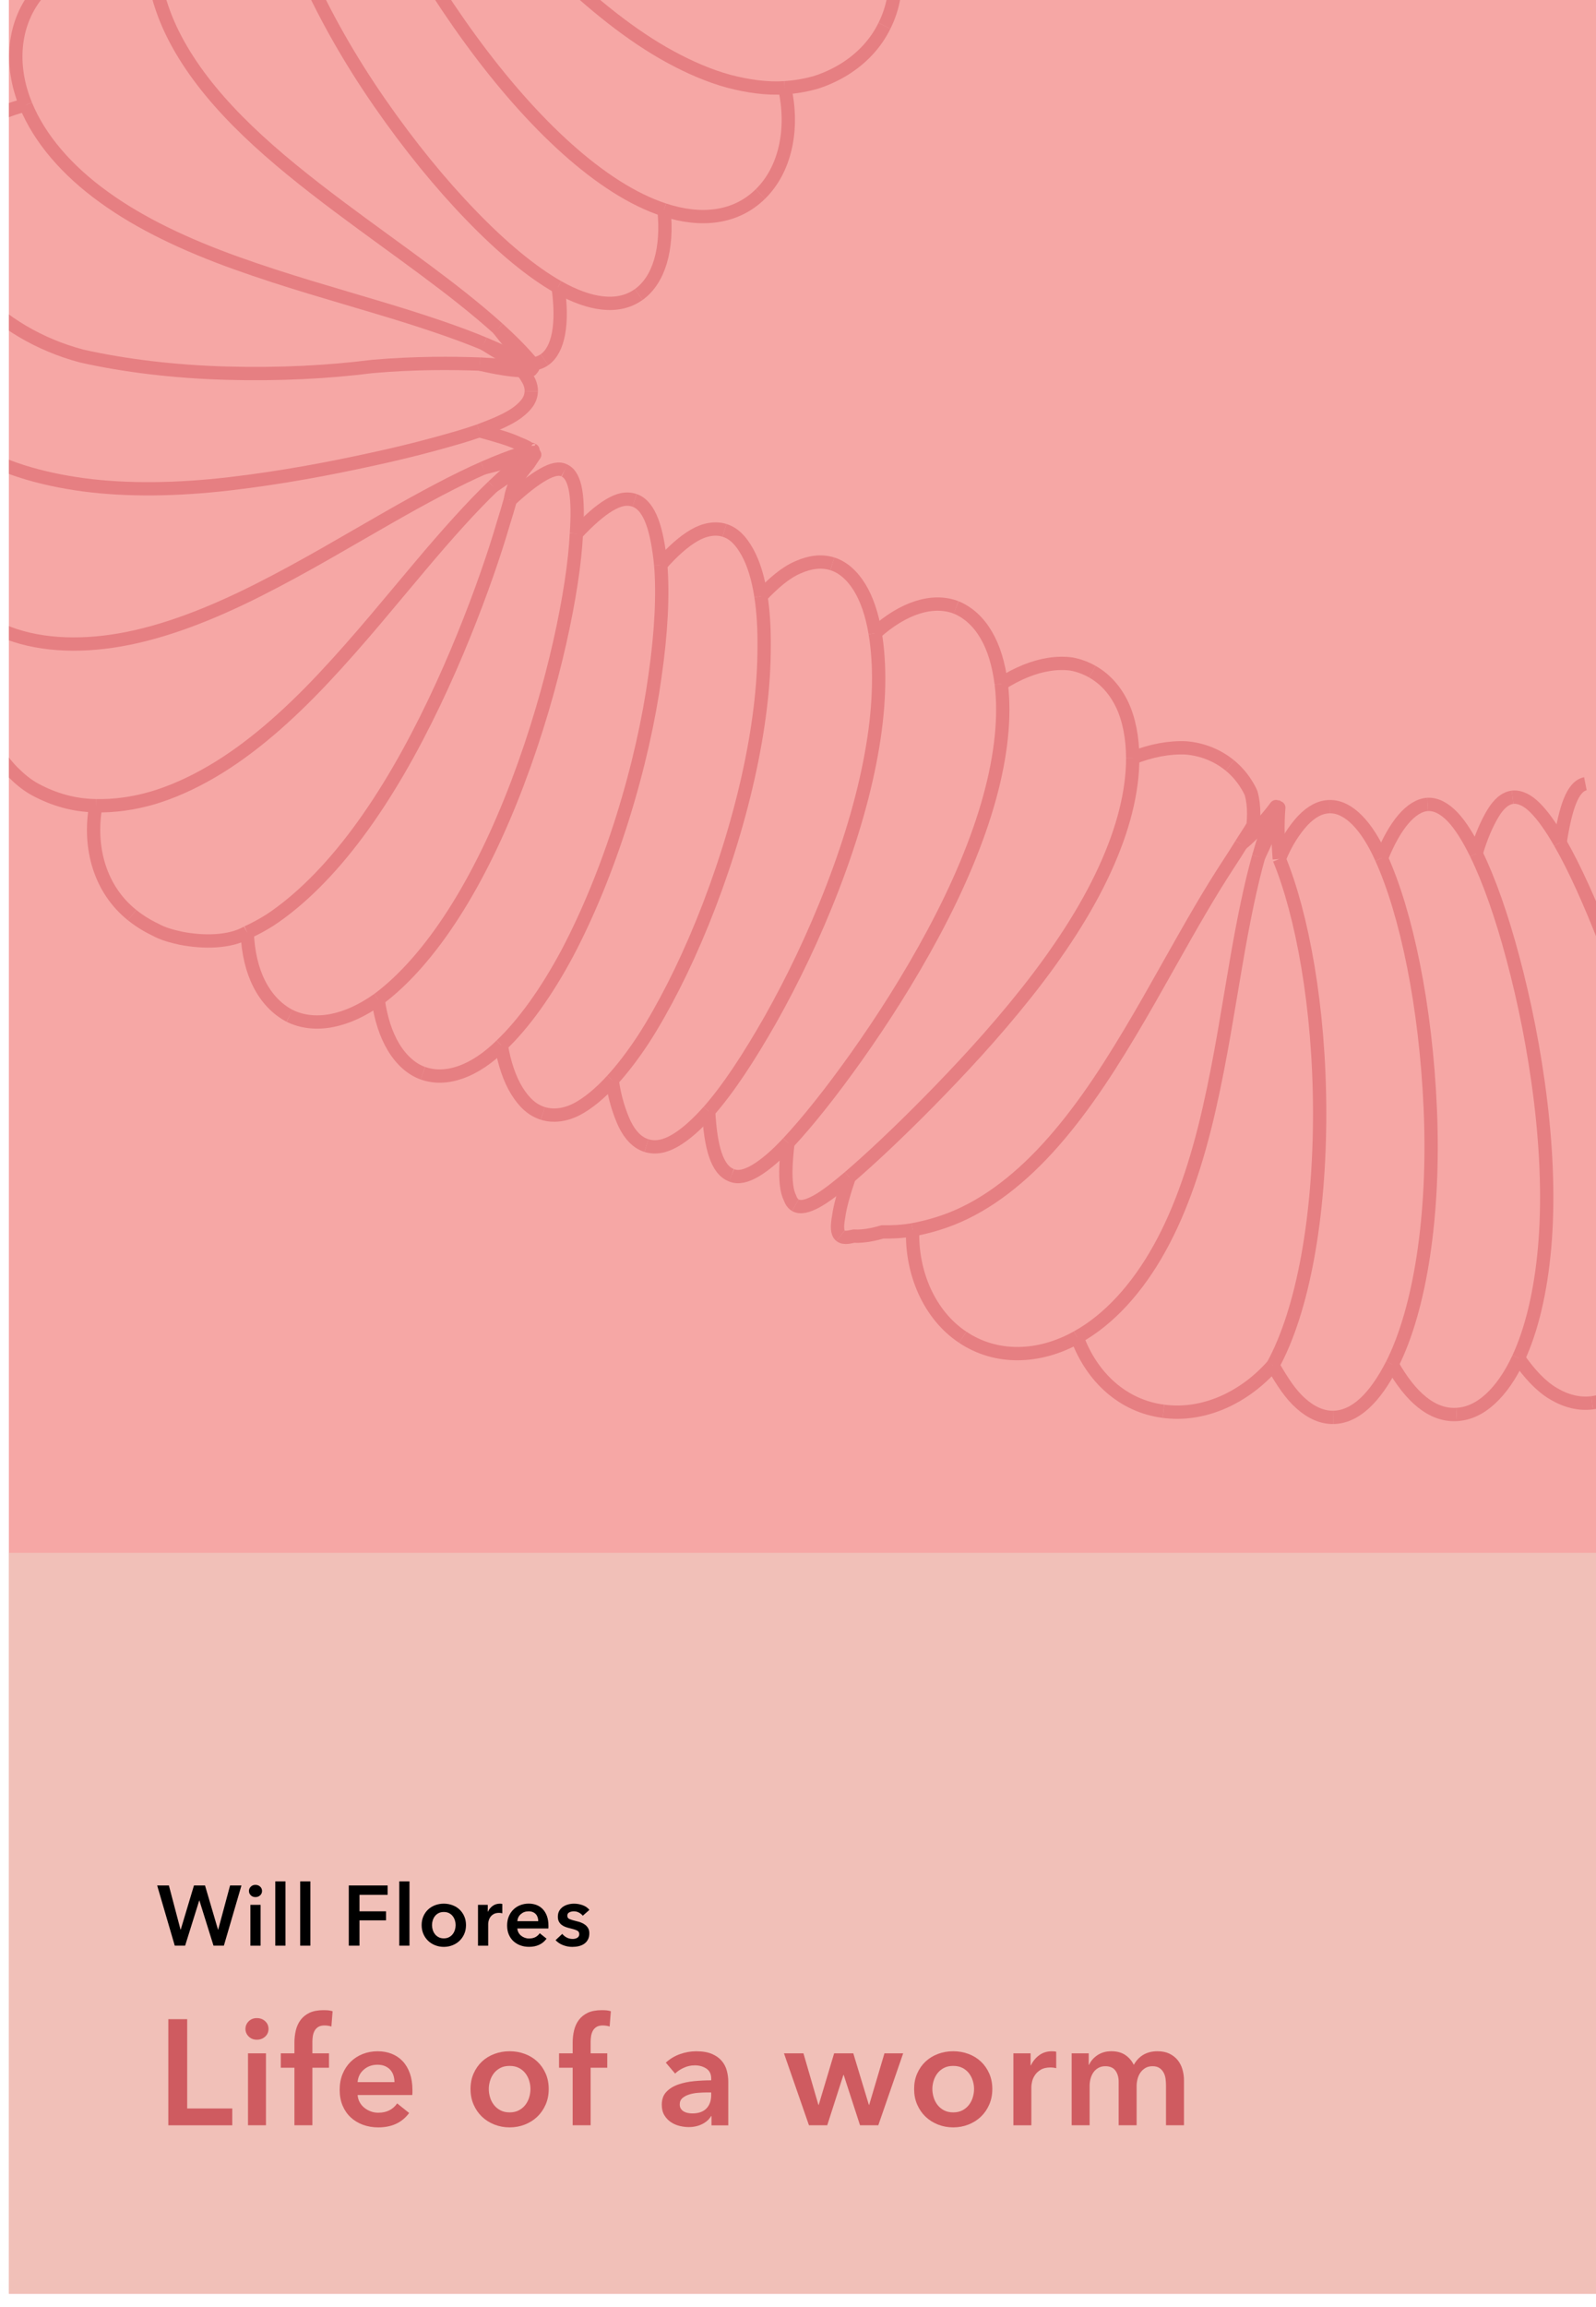 <?xml version="1.0" encoding="utf-8"?>
<!-- Generator: Adobe Illustrator 16.0.4, SVG Export Plug-In . SVG Version: 6.00 Build 0)  -->
<!DOCTYPE svg PUBLIC "-//W3C//DTD SVG 1.1//EN" "http://www.w3.org/Graphics/SVG/1.1/DTD/svg11.dtd">
<svg version="1.1" id="Layer_1" xmlns="http://www.w3.org/2000/svg" xmlns:xlink="http://www.w3.org/1999/xlink" x="0px" y="0px"
	 width="180px" height="260px" viewBox="0 0 180 260" enable-background="new 0 0 180 260" xml:space="preserve">
<g>
	<defs>
		<rect id="SVGID_1_" x="1" y="-0.5" width="179" height="259"/>
	</defs>
	<clipPath id="SVGID_2_">
		<use xlink:href="#SVGID_1_"  overflow="visible"/>
	</clipPath>
	<rect clip-path="url(#SVGID_2_)" fill="#F6A7A5" width="180" height="260"/>
	<g clip-path="url(#SVGID_2_)">
		<g>
			<path fill="none" stroke="#E36E76" stroke-miterlimit="10" d="M109.5,79"/>
		</g>
	</g>
	<rect y="175.001" clip-path="url(#SVGID_2_)" fill="#F1C0B8" width="180" height="84.999"/>
	<g clip-path="url(#SVGID_2_)">
		<path fill="#CF5B60" d="M18.984,227.555h2.128v10.066h5.084v1.893h-7.212V227.555z"/>
		<path fill="#CF5B60" d="M27.683,228.652c0-0.326,0.12-0.61,0.362-0.854c0.242-0.242,0.55-0.363,0.921-0.363
			c0.372,0,0.685,0.115,0.938,0.347c0.253,0.231,0.38,0.521,0.38,0.87s-0.127,0.64-0.38,0.869c-0.253,0.23-0.565,0.347-0.938,0.347
			c-0.371,0-0.679-0.12-0.921-0.363C27.803,229.264,27.683,228.979,27.683,228.652z M27.97,231.404h2.026v8.107H27.97V231.404z"/>
		<path fill="#CF5B60" d="M33.205,233.027h-1.537v-1.623h1.537v-1.198c0-0.483,0.054-0.948,0.16-1.394
			c0.107-0.444,0.287-0.836,0.541-1.174c0.253-0.339,0.588-0.604,1.005-0.803c0.416-0.197,0.94-0.296,1.57-0.296
			c0.226,0,0.414,0.009,0.566,0.024c0.152,0.017,0.307,0.049,0.464,0.094l-0.135,1.723c-0.112-0.033-0.233-0.062-0.363-0.084
			c-0.129-0.021-0.268-0.033-0.413-0.033c-0.293,0-0.53,0.057-0.71,0.168c-0.18,0.113-0.318,0.26-0.414,0.439
			c-0.096,0.179-0.16,0.377-0.194,0.591c-0.033,0.214-0.05,0.423-0.05,0.625v1.317h1.874v1.621h-1.874v6.485h-2.027V233.027z"/>
		<path fill="#CF5B60" d="M46.515,235.561c0,0.09,0,0.181,0,0.271c0,0.09-0.006,0.18-0.017,0.27h-6.165
			c0.022,0.293,0.099,0.562,0.228,0.803c0.13,0.242,0.302,0.451,0.516,0.625c0.214,0.176,0.456,0.312,0.726,0.414
			c0.271,0.102,0.552,0.152,0.845,0.152c0.507,0,0.935-0.094,1.284-0.279s0.636-0.441,0.861-0.769l1.351,1.081
			c-0.799,1.081-1.959,1.621-3.479,1.621c-0.63,0-1.21-0.1-1.739-0.296c-0.529-0.196-0.988-0.476-1.377-0.836
			c-0.388-0.36-0.692-0.802-0.911-1.325c-0.22-0.523-0.33-1.118-0.33-1.782c0-0.653,0.11-1.247,0.33-1.782
			c0.219-0.533,0.521-0.989,0.903-1.367c0.383-0.377,0.836-0.67,1.359-0.879c0.523-0.207,1.09-0.312,1.697-0.312
			c0.563,0,1.084,0.093,1.562,0.278c0.479,0.187,0.893,0.462,1.241,0.828c0.35,0.365,0.622,0.822,0.819,1.367
			C46.416,234.191,46.515,234.828,46.515,235.561z M44.487,234.648c0-0.26-0.036-0.508-0.109-0.744
			c-0.073-0.235-0.188-0.443-0.347-0.625c-0.157-0.18-0.357-0.322-0.6-0.43c-0.243-0.108-0.526-0.16-0.853-0.16
			c-0.608,0-1.123,0.183-1.546,0.549c-0.422,0.365-0.655,0.836-0.7,1.41H44.487z"/>
		<path fill="#CF5B60" d="M53.067,235.426c0-0.643,0.115-1.225,0.347-1.749c0.23-0.522,0.543-0.971,0.938-1.343
			c0.394-0.371,0.861-0.658,1.401-0.861c0.541-0.201,1.115-0.304,1.723-0.304s1.183,0.103,1.723,0.304
			c0.541,0.203,1.008,0.49,1.402,0.861c0.394,0.372,0.706,0.818,0.938,1.343c0.23,0.524,0.346,1.106,0.346,1.749
			s-0.115,1.227-0.346,1.756s-0.544,0.982-0.938,1.36c-0.395,0.377-0.861,0.673-1.402,0.888c-0.54,0.213-1.114,0.319-1.723,0.319
			c-0.607,0-1.182-0.106-1.723-0.319c-0.54-0.215-1.008-0.511-1.401-0.888c-0.395-0.378-0.707-0.831-0.938-1.36
			S53.067,236.066,53.067,235.426z M55.128,235.426c0,0.314,0.048,0.631,0.144,0.945s0.239,0.597,0.431,0.845
			c0.192,0.248,0.434,0.45,0.727,0.607s0.642,0.237,1.047,0.237c0.405,0,0.755-0.08,1.048-0.237
			c0.292-0.157,0.534-0.359,0.726-0.607s0.335-0.528,0.431-0.845c0.096-0.316,0.144-0.631,0.144-0.945s-0.048-0.628-0.144-0.938
			c-0.096-0.311-0.239-0.59-0.431-0.838c-0.191-0.246-0.434-0.446-0.726-0.6c-0.293-0.15-0.643-0.228-1.048-0.228
			c-0.405,0-0.754,0.075-1.047,0.228s-0.535,0.354-0.727,0.6c-0.191,0.248-0.335,0.527-0.431,0.838
			C55.176,234.798,55.128,235.109,55.128,235.426z"/>
		<path fill="#CF5B60" d="M64.587,233.027H63.05v-1.623h1.537v-1.198c0-0.483,0.053-0.948,0.16-1.394
			c0.106-0.444,0.287-0.836,0.54-1.174c0.254-0.339,0.589-0.604,1.005-0.803c0.417-0.197,0.94-0.296,1.571-0.296
			c0.225,0,0.414,0.009,0.565,0.024c0.152,0.018,0.307,0.049,0.465,0.094l-0.135,1.723c-0.113-0.033-0.234-0.062-0.363-0.084
			c-0.13-0.021-0.268-0.033-0.414-0.033c-0.293,0-0.529,0.057-0.709,0.168c-0.181,0.113-0.318,0.26-0.414,0.439
			c-0.096,0.179-0.16,0.377-0.194,0.591s-0.051,0.423-0.051,0.625v1.317h1.875v1.621h-1.875v6.485h-2.026V233.027L64.587,233.027z"
			/>
		<path fill="#CF5B60" d="M80.243,238.482h-0.051c-0.202,0.359-0.529,0.656-0.979,0.887c-0.45,0.23-0.963,0.347-1.537,0.347
			c-0.326,0-0.667-0.043-1.021-0.127c-0.354-0.085-0.682-0.226-0.979-0.423c-0.299-0.196-0.547-0.456-0.743-0.775
			c-0.197-0.322-0.296-0.719-0.296-1.19c0-0.608,0.172-1.093,0.515-1.453c0.344-0.36,0.786-0.636,1.326-0.827
			c0.541-0.191,1.141-0.318,1.799-0.381c0.659-0.062,1.304-0.094,1.934-0.094v-0.201c0-0.508-0.183-0.881-0.549-1.123
			c-0.365-0.242-0.802-0.363-1.309-0.363c-0.428,0-0.839,0.09-1.233,0.271c-0.394,0.18-0.721,0.398-0.979,0.658l-1.047-1.232
			c0.462-0.43,0.993-0.749,1.596-0.963c0.603-0.215,1.214-0.321,1.833-0.321c0.721,0,1.314,0.103,1.782,0.304
			c0.467,0.203,0.836,0.469,1.105,0.795c0.271,0.326,0.459,0.691,0.566,1.098c0.106,0.406,0.16,0.812,0.16,1.217v4.932h-1.892
			L80.243,238.482L80.243,238.482z M80.209,235.812h-0.456c-0.326,0-0.67,0.016-1.03,0.043c-0.36,0.027-0.692,0.09-0.996,0.187
			s-0.558,0.229-0.76,0.405c-0.203,0.175-0.305,0.414-0.305,0.718c0,0.19,0.043,0.353,0.127,0.481
			c0.085,0.129,0.194,0.232,0.329,0.312c0.136,0.079,0.287,0.135,0.456,0.169c0.169,0.033,0.338,0.051,0.507,0.051
			c0.698,0,1.228-0.187,1.588-0.558c0.36-0.372,0.54-0.878,0.54-1.521V235.812z"/>
		<path fill="#CF5B60" d="M88.418,231.404h2.196l1.688,5.812h0.034l1.739-5.812h2.161l1.758,5.812h0.033l1.723-5.812h2.111
			l-2.805,8.107h-2.061l-1.842-5.675h-0.033l-1.823,5.675h-2.062L88.418,231.404z"/>
		<path fill="#CF5B60" d="M103.096,235.426c0-0.643,0.114-1.225,0.346-1.749c0.23-0.522,0.543-0.971,0.938-1.343
			c0.395-0.371,0.862-0.658,1.402-0.861c0.539-0.201,1.113-0.304,1.723-0.304s1.184,0.103,1.723,0.304
			c0.541,0.203,1.008,0.49,1.402,0.861c0.395,0.372,0.706,0.818,0.938,1.343c0.23,0.524,0.347,1.106,0.347,1.749
			s-0.115,1.227-0.347,1.756c-0.23,0.529-0.543,0.982-0.938,1.36c-0.395,0.377-0.861,0.673-1.402,0.888
			c-0.539,0.213-1.113,0.319-1.723,0.319s-1.184-0.106-1.723-0.319c-0.54-0.215-1.008-0.511-1.402-0.888
			c-0.395-0.378-0.706-0.831-0.938-1.36S103.096,236.066,103.096,235.426z M105.154,235.426c0,0.314,0.049,0.631,0.145,0.945
			s0.239,0.597,0.432,0.845c0.191,0.248,0.434,0.45,0.727,0.607c0.292,0.157,0.643,0.237,1.047,0.237
			c0.405,0,0.754-0.08,1.047-0.237s0.535-0.359,0.727-0.607c0.192-0.248,0.336-0.528,0.432-0.845s0.145-0.631,0.145-0.945
			s-0.049-0.628-0.145-0.938c-0.096-0.311-0.239-0.59-0.432-0.838c-0.19-0.246-0.434-0.446-0.727-0.6
			c-0.293-0.15-0.642-0.228-1.047-0.228c-0.404,0-0.755,0.075-1.047,0.228c-0.293,0.152-0.535,0.354-0.727,0.6
			c-0.191,0.248-0.336,0.527-0.432,0.838C105.203,234.798,105.154,235.109,105.154,235.426z"/>
		<path fill="#CF5B60" d="M114.293,231.404h1.941v1.353h0.035c0.225-0.473,0.539-0.854,0.944-1.147s0.879-0.439,1.419-0.439
			c0.079,0,0.163,0.003,0.254,0.01c0.09,0.006,0.17,0.02,0.236,0.041v1.857c-0.137-0.033-0.251-0.057-0.348-0.066
			c-0.096-0.012-0.188-0.018-0.277-0.018c-0.462,0-0.834,0.084-1.115,0.253s-0.501,0.372-0.658,0.608
			c-0.158,0.235-0.265,0.479-0.32,0.727c-0.057,0.247-0.084,0.443-0.084,0.591v4.341h-2.027V231.404z"/>
		<path fill="#CF5B60" d="M130.542,231.169c0.528,0,0.981,0.093,1.358,0.278c0.377,0.187,0.688,0.431,0.93,0.734
			c0.242,0.305,0.42,0.653,0.531,1.047c0.113,0.396,0.17,0.801,0.17,1.217v5.066h-2.027v-4.492c0-0.236-0.018-0.483-0.05-0.744
			c-0.034-0.258-0.106-0.491-0.22-0.699c-0.113-0.209-0.269-0.381-0.465-0.516c-0.197-0.136-0.459-0.203-0.785-0.203
			c-0.315,0-0.586,0.067-0.812,0.203c-0.226,0.135-0.411,0.31-0.558,0.522c-0.147,0.213-0.254,0.454-0.321,0.718
			c-0.067,0.266-0.103,0.526-0.103,0.786v4.425h-2.025v-4.897c0-0.507-0.121-0.927-0.363-1.259s-0.621-0.498-1.14-0.498
			c-0.306,0-0.569,0.064-0.794,0.193c-0.227,0.131-0.408,0.297-0.549,0.499c-0.143,0.202-0.248,0.437-0.321,0.7
			c-0.073,0.266-0.108,0.532-0.108,0.803v4.459h-2.027v-8.107h1.926v1.302h0.034c0.09-0.203,0.211-0.396,0.362-0.574
			c0.151-0.18,0.332-0.344,0.541-0.489c0.207-0.146,0.446-0.263,0.717-0.347c0.271-0.085,0.568-0.127,0.896-0.127
			c0.631,0,1.153,0.142,1.57,0.422c0.416,0.282,0.736,0.653,0.963,1.115c0.271-0.495,0.63-0.875,1.081-1.142
			C129.404,231.302,129.934,231.169,130.542,231.169z"/>
	</g>
	<g clip-path="url(#SVGID_2_)">
		<path d="M17.725,212.486h1.323l1.313,4.983h0.019l1.496-4.983h1.246l1.466,4.983h0.019l1.342-4.983h1.284l-1.984,6.785H24.08
			l-1.591-5.09H22.47l-1.591,5.09H19.71L17.725,212.486z"/>
		<path d="M28.077,213.109c0-0.187,0.068-0.348,0.206-0.484c0.137-0.137,0.312-0.206,0.522-0.206s0.388,0.065,0.532,0.196
			c0.144,0.132,0.216,0.296,0.216,0.494c0,0.197-0.072,0.361-0.216,0.492c-0.144,0.133-0.321,0.197-0.532,0.197
			c-0.211,0-0.385-0.068-0.522-0.206C28.145,213.456,28.077,213.295,28.077,213.109z M28.24,214.672h1.15v4.602h-1.15V214.672z"/>
		<path d="M31.048,212.025h1.15v7.246h-1.15V212.025z"/>
		<path d="M33.856,212.025h1.15v7.246h-1.15V212.025z"/>
		<path d="M39.338,212.486h4.38v1.055h-3.172v1.859h2.99v1.016h-2.99v2.855h-1.208V212.486z"/>
		<path d="M45.032,212.025h1.15v7.246h-1.15V212.025z"/>
		<path d="M47.553,216.953c0-0.364,0.065-0.695,0.196-0.992s0.308-0.552,0.532-0.762c0.224-0.211,0.489-0.374,0.795-0.489
			c0.306-0.114,0.633-0.173,0.978-0.173c0.345,0,0.671,0.059,0.978,0.173c0.307,0.115,0.572,0.278,0.795,0.489
			c0.224,0.21,0.401,0.465,0.532,0.762c0.131,0.297,0.197,0.628,0.197,0.992c0,0.363-0.066,0.695-0.197,0.997
			c-0.131,0.3-0.308,0.557-0.532,0.771c-0.224,0.215-0.489,0.383-0.795,0.504c-0.307,0.121-0.633,0.182-0.978,0.182
			c-0.345,0-0.671-0.061-0.978-0.182c-0.307-0.121-0.572-0.289-0.795-0.504c-0.224-0.215-0.401-0.472-0.532-0.771
			C47.619,217.648,47.553,217.316,47.553,216.953z M48.723,216.953c0,0.179,0.027,0.357,0.081,0.536
			c0.055,0.18,0.136,0.339,0.245,0.479c0.108,0.142,0.246,0.257,0.412,0.345c0.166,0.09,0.364,0.136,0.594,0.136
			s0.428-0.046,0.594-0.136c0.167-0.088,0.304-0.203,0.412-0.345c0.109-0.141,0.19-0.3,0.245-0.479
			c0.054-0.179,0.082-0.357,0.082-0.536c0-0.18-0.027-0.355-0.082-0.532c-0.055-0.176-0.136-0.334-0.245-0.476
			c-0.108-0.141-0.246-0.254-0.412-0.34s-0.364-0.129-0.594-0.129s-0.428,0.043-0.594,0.129s-0.304,0.199-0.412,0.34
			c-0.109,0.142-0.19,0.3-0.245,0.476C48.75,216.598,48.723,216.773,48.723,216.953z"/>
		<path d="M53.908,214.672h1.103v0.768h0.019c0.128-0.27,0.307-0.485,0.537-0.652c0.23-0.166,0.499-0.249,0.805-0.249
			c0.045,0,0.093,0.002,0.144,0.005c0.051,0.004,0.096,0.012,0.134,0.023v1.055c-0.077-0.02-0.143-0.031-0.197-0.038
			c-0.054-0.006-0.107-0.01-0.158-0.01c-0.262,0-0.473,0.048-0.632,0.145c-0.16,0.097-0.285,0.212-0.374,0.345
			c-0.089,0.135-0.15,0.271-0.182,0.412c-0.032,0.142-0.048,0.254-0.048,0.336v2.463h-1.15L53.908,214.672L53.908,214.672z"/>
		<path d="M61.854,217.029c0,0.052,0,0.103,0,0.152c0,0.053-0.003,0.104-0.01,0.153h-3.499c0.013,0.167,0.056,0.317,0.129,0.456
			c0.074,0.137,0.171,0.255,0.292,0.354c0.122,0.1,0.259,0.178,0.412,0.234c0.153,0.057,0.313,0.087,0.479,0.087
			c0.288,0,0.53-0.053,0.729-0.157c0.198-0.105,0.361-0.252,0.489-0.438l0.767,0.613c-0.454,0.613-1.112,0.92-1.975,0.92
			c-0.358,0-0.687-0.057-0.987-0.168c-0.3-0.111-0.561-0.271-0.781-0.475c-0.221-0.205-0.393-0.455-0.518-0.753
			c-0.125-0.297-0.187-0.634-0.187-1.011c0-0.371,0.062-0.708,0.187-1.012c0.125-0.303,0.295-0.562,0.513-0.776
			c0.217-0.214,0.474-0.38,0.771-0.498s0.618-0.178,0.963-0.178c0.319,0,0.615,0.053,0.887,0.157
			c0.271,0.105,0.506,0.264,0.704,0.471c0.198,0.208,0.353,0.467,0.465,0.775C61.798,216.252,61.854,216.614,61.854,217.029z
			 M60.704,216.512c0-0.146-0.021-0.287-0.062-0.422c-0.042-0.134-0.107-0.252-0.197-0.354c-0.089-0.103-0.203-0.185-0.34-0.244
			c-0.138-0.061-0.299-0.092-0.484-0.092c-0.345,0-0.637,0.104-0.877,0.312c-0.24,0.207-0.372,0.475-0.398,0.801h2.358V216.512z"/>
		<path d="M65.726,215.898c-0.102-0.135-0.243-0.252-0.422-0.351c-0.179-0.1-0.374-0.147-0.584-0.147
			c-0.186,0-0.354,0.037-0.508,0.113c-0.154,0.077-0.23,0.205-0.23,0.385c0,0.179,0.085,0.306,0.254,0.379
			c0.169,0.072,0.417,0.147,0.743,0.225c0.172,0.039,0.347,0.09,0.522,0.152c0.176,0.064,0.335,0.15,0.479,0.256
			s0.26,0.236,0.35,0.393c0.089,0.156,0.134,0.348,0.134,0.57c0,0.281-0.053,0.52-0.158,0.714c-0.105,0.195-0.246,0.354-0.422,0.476
			c-0.176,0.121-0.38,0.209-0.613,0.264s-0.475,0.081-0.724,0.081c-0.358,0-0.707-0.065-1.045-0.196
			c-0.339-0.131-0.62-0.316-0.844-0.561l0.757-0.709c0.128,0.166,0.294,0.304,0.499,0.412c0.205,0.107,0.431,0.162,0.681,0.162
			c0.083,0,0.167-0.01,0.254-0.029c0.086-0.019,0.166-0.049,0.24-0.09c0.073-0.043,0.132-0.099,0.177-0.168
			c0.044-0.07,0.067-0.156,0.067-0.26c0-0.191-0.088-0.328-0.264-0.412c-0.176-0.082-0.439-0.166-0.791-0.248
			c-0.172-0.039-0.34-0.088-0.503-0.148s-0.308-0.141-0.436-0.24s-0.23-0.222-0.307-0.369c-0.077-0.146-0.115-0.328-0.115-0.546
			c0-0.256,0.053-0.476,0.158-0.661c0.105-0.185,0.245-0.337,0.417-0.455c0.173-0.117,0.368-0.205,0.585-0.264
			c0.217-0.059,0.441-0.087,0.671-0.087c0.332,0,0.657,0.058,0.973,0.173c0.316,0.115,0.567,0.291,0.752,0.527L65.726,215.898z"/>
	</g>
	<g clip-path="url(#SVGID_2_)">
		<g>
			<g>
				<g>
					<path fill="none" stroke="#E67F82" stroke-width="1.5" d="M98.514-10.308c-1.859,0.848-3.9,1.416-6.143,1.659
						c-2.246,0.243-4.629,0.183-7.097-0.16c-4.986-0.694-10.277-2.546-15.665-5.033c-5.383-2.485-10.279-5.227-14.599-7.5
						c-4.351-2.308-8.096-4.129-10.986-5.275"/>
					<path fill="none" stroke="#E67F82" stroke-width="1.5" d="M38.436-28.428c0,0.012,0.131,0.04,0.384,0.099
						c0.254,0.059,0.626,0.15,1.11,0.287c0.969,0.272,2.362,0.729,4.094,1.424"/>
					<path fill="none" stroke="#E67F82" stroke-width="1.5" d="M98.514-10.308c4.387-2.041,7.385-5.899,7.729-10.519"/>
					<path fill="none" stroke="#E67F82" stroke-width="1.5" d="M38.362-28.176c0.019-0.004,0.135,0.041,0.377,0.129
						c0.251,0.093,0.624,0.226,1.09,0.372c0.964,0.307,2.388,0.693,4.194,1.057"/>
					<path fill="none" stroke="#E67F82" stroke-width="1.5" d="M98.514-10.308c2.726,4.171,3.291,9.1,1.235,13.216"/>
				</g>
				<g>
					<path fill="none" stroke="#E67F82" stroke-width="1.5" d="M88.499,9.89c-2.029,0.133-4.157-0.17-6.32-0.735
						c-2.163-0.593-4.364-1.539-6.562-2.731c-4.398-2.388-8.784-5.935-13.055-10.047c-4.282-4.122-7.948-8.328-11.214-12.004
						c-1.634-1.837-3.122-3.546-4.515-5.057c-1.419-1.505-2.651-2.827-3.801-3.89"/>
					<path fill="none" stroke="#E67F82" stroke-width="1.5" d="M38.362-28.176c-0.009,0.009,0.127,0.092,0.33,0.229
						c0.212,0.129,0.55,0.393,0.962,0.645c0.414,0.27,0.934,0.625,1.511,1.079c0.548,0.462,1.176,1.013,1.867,1.65"/>
					<path fill="none" stroke="#E67F82" stroke-width="1.5" d="M88.499,9.89c1.219-0.082,2.401-0.286,3.526-0.61
						c1.125-0.355,2.192-0.854,3.185-1.459c1.949-1.215,3.526-2.848,4.539-4.912"/>
					<path fill="none" stroke="#E67F82" stroke-width="1.5" d="M37.498-27.213c0.546-0.546,2.31,0.718,5.534,2.638"/>
					<path fill="none" stroke="#E67F82" stroke-width="1.5" d="M88.499,9.89c1.061,4.755,0.02,9.273-2.737,11.971"/>
				</g>
				<g>
					<path fill="none" stroke="#E67F82" stroke-width="1.5" d="M74.886,23.645c-7.021-2.302-14.834-9.618-21.826-19.199
						c-7.001-9.594-11.633-19.158-14.031-25.177"/>
					<path fill="none" stroke="#E67F82" stroke-width="1.5" d="M37.498-27.213c-0.521,0.527,0.11,2.854,1.53,6.481"/>
					<path fill="none" stroke="#E67F82" stroke-width="1.5" d="M74.886,23.645c4.191,1.386,8.109,0.943,10.876-1.784"/>
					<path fill="none" stroke="#E67F82" stroke-width="1.5" d="M31.926-22.745c1.48-1.06,3.88-0.152,7.103,2.013"/>
					<path fill="none" stroke="#E67F82" stroke-width="1.5" d="M74.886,23.645c0.457,4.418-0.565,7.913-2.849,9.545"/>
				</g>
				<g>
					<path fill="none" stroke="#E67F82" stroke-width="1.5" d="M62.943,32.347c-2.999-1.7-6.326-4.469-9.762-8.023
						c-3.446-3.549-6.995-7.88-10.377-12.763c-3.379-4.878-6.132-9.769-8.162-14.285c-2.022-4.523-3.32-8.678-3.869-12.048"/>
					<path fill="none" stroke="#E67F82" stroke-width="1.5" d="M31.926-22.745c-1.468,1.052-1.811,3.925-1.152,7.973"/>
					<path fill="none" stroke="#E67F82" stroke-width="1.5" d="M62.943,32.347c3.604,2.037,6.801,2.483,9.094,0.843"/>
					<path fill="none" stroke="#E67F82" stroke-width="1.5" d="M22.018-15.905c2.19-1.525,5.226-0.954,8.756,1.133"/>
					<path fill="none" stroke="#E67F82" stroke-width="1.5" d="M62.943,32.347c0.585,4.099,0.07,7.075-1.537,8.194"/>
				</g>
				<g>
					<path fill="none" stroke="#E67F82" stroke-width="1.5" d="M56.188,37.036c-1.133-1.024-2.503-2.18-4.081-3.434
						c-2.472-1.966-5.462-4.156-8.764-6.555c-3.298-2.405-6.902-5.018-10.467-7.935c-3.501-2.865-6.63-5.8-9.132-8.845
						c-2.506-3.042-4.402-6.209-5.465-9.343c-0.691-1.993-1.047-3.982-1.064-5.904"/>
					<path fill="none" stroke="#E67F82" stroke-width="1.5" d="M22.018-15.905c-0.576,0.405-0.983,0.856-1.45,1.507
						c-0.715,0.828-1.356,1.773-1.854,2.771c-1.003,2.005-1.527,4.259-1.499,6.648"/>
					<path fill="none" stroke="#E67F82" stroke-width="1.5" d="M56.188,37.036c1.406,1.268,2.44,2.326,3.125,3.09
						c0.35,0.38,0.582,0.688,0.763,0.864c0.439,0.012,0.961-0.189,1.331-0.449"/>
					<path fill="none" stroke="#E67F82" stroke-width="1.5" d="M4.387-0.908c1.924-2.219,4.675-3.632,7.776-4.076
						c1.629-0.238,3.33-0.234,5.053,0.004"/>
					<path fill="none" stroke="#E67F82" stroke-width="1.5" d="M56.188,37.036c0.78,1.01,1.483,1.85,2.077,2.515
						c0.568,0.637,1.035,1.112,1.359,1.429c0.323,0.316,0.503,0.475,0.491,0.485"/>
				</g>
				<g>
					<path fill="none" stroke="#E67F82" stroke-width="1.5" d="M54.595,38.739c-2.981-1.249-7.097-2.633-11.896-4.063
						c-4.812-1.455-10.317-2.97-16.081-5.038c-5.599-2.008-10.777-4.427-14.914-7.436c-4.164-2.996-7.24-6.574-8.794-10.366"/>
					<path fill="none" stroke="#E67F82" stroke-width="1.5" d="M4.387-0.908C1.466,2.507,1.043,7.317,2.91,11.836"/>
					<path fill="none" stroke="#E67F82" stroke-width="1.5" d="M54.595,38.739c1.79,0.741,3.181,1.422,4.106,1.922
						c0.463,0.25,0.815,0.456,1.05,0.596c0.235,0.141,0.356,0.217,0.364,0.208"/>
					<path fill="none" stroke="#E67F82" stroke-width="1.5" d="M-6.55,20.42c0.545-2.182,1.739-4.064,3.359-5.531
						c1.656-1.456,3.729-2.501,6.101-3.052"/>
					<path fill="none" stroke="#E67F82" stroke-width="1.5" d="M54.595,38.739c1.641,1.045,2.997,1.793,3.936,2.263
						c0.472,0.237,0.839,0.406,1.088,0.518c0.25,0.112,0.38,0.167,0.378,0.178"/>
				</g>
				<g>
					<path fill="none" stroke="#E67F82" stroke-width="1.5" d="M54.124,41.029c-3.098-0.105-7.238-0.155-12.151,0.274
						c-4.906,0.625-10.493,0.919-16.43,0.752c-5.932-0.166-11.508-0.846-16.34-1.933c-4.835-1.283-8.917-3.791-11.801-6.849"/>
					<path fill="none" stroke="#E67F82" stroke-width="1.5" d="M-6.55,20.42c-1.13,4.368,0.485,9.154,3.953,12.854"/>
					<path fill="none" stroke="#E67F82" stroke-width="1.5" d="M54.124,41.029c1.857,0.083,3.326,0.246,4.33,0.4
						c0.502,0.076,0.887,0.148,1.147,0.2c0.26,0.052,0.395,0.082,0.397,0.069"/>
					<path fill="none" stroke="#E67F82" stroke-width="1.5" d="M-8.897,42.671c0.017-0.705,0.17-1.394,0.449-2.06
						c0.138-0.343,0.316-0.626,0.52-0.933l0.159-0.224l0.084-0.111l0.087-0.191c0.119-0.26,0.246-0.517,0.381-0.769
						c1.083-2.038,2.662-3.765,4.62-5.11"/>
					<path fill="none" stroke="#E67F82" stroke-width="1.5" d="M54.124,41.029c1.83,0.43,3.319,0.664,4.321,0.721l0.348,0.022
						c0.027,0.003,0.054-0.002,0.08,0.009l0.076,0.089l0.143,0.179c0.185,0.233,0.333,0.496,0.461,0.708
						c0.252,0.442,0.377,0.889,0.366,1.34"/>
				</g>
				<g>
					<path fill="none" stroke="#E67F82" stroke-width="1.5" d="M54.047,48.541c-1.529,0.542-3.303,1.036-5.315,1.583
						c-2.011,0.542-4.245,1.092-6.632,1.604c-4.789,1.054-10.296,2.105-16.195,2.793c-5.895,0.688-11.503,0.771-16.467,0.119
						c-2.491-0.339-4.785-0.83-6.864-1.485c-2.077-0.65-3.957-1.508-5.539-2.448"/>
					<path fill="none" stroke="#E67F82" stroke-width="1.5" d="M-8.897,42.671c-0.044,1.364,0.515,2.917,1.515,4.232
						c1.013,1.366,2.534,2.713,4.418,3.805"/>
					<path fill="none" stroke="#E67F82" stroke-width="1.5" d="M54.047,48.541c1.85-0.691,3.291-1.307,4.296-2.038
						c1.021-0.781,1.54-1.458,1.575-2.405"/>
					<path fill="none" stroke="#E67F82" stroke-width="1.5" d="M-7.961,60.971c-0.188-1.156-0.146-2.188,0-3.238
						c0.172-0.894,0.468-1.789,0.904-2.624c0.909-1.598,2.284-3.126,4.093-4.401"/>
					<path fill="none" stroke="#E67F82" stroke-width="1.5" d="M54.047,48.541c1.879,0.507,3.396,0.938,4.422,1.433
						c0.526,0.209,0.944,0.389,1.226,0.598c0.278,0.049,0.391,0.154,0.42,0.135"/>
				</g>
				<g>
					<path fill="none" stroke="#E67F82" stroke-width="1.5" d="M54.517,52.739c-2.889,1.262-6.621,3.236-10.945,5.716
						c-4.326,2.459-9.169,5.389-14.544,8.093c-5.288,2.662-10.547,4.707-15.464,5.561c-4.872,0.856-9.562,0.574-13.245-1.016"/>
					<path fill="none" stroke="#E67F82" stroke-width="1.5" d="M-7.961,60.971c0.348,2.262,1.247,4.351,2.707,6.072
						c0.716,0.865,1.543,1.646,2.462,2.328c0.948,0.674,1.994,1.25,3.111,1.722"/>
					<path fill="none" stroke="#E67F82" stroke-width="1.5" d="M54.517,52.739c1.72-0.762,3.119-1.275,4.086-1.585
						c0.949-0.309,1.551-0.432,1.512-0.448"/>
					<path fill="none" stroke="#E67F82" stroke-width="1.5" d="M-0.568,84.307c-1.017-2.034-1.538-4.243-1.325-6.531
						c0.087-1.136,0.311-2.272,0.667-3.387c0.372-1.121,0.906-2.231,1.544-3.296"/>
					<path fill="none" stroke="#E67F82" stroke-width="1.5" d="M54.517,52.739c1.813-0.435,3.235-0.876,4.193-1.218
						c0.479-0.17,0.842-0.314,1.089-0.414c0.246-0.1,0.372-0.155,0.377-0.144"/>
				</g>
				<g>
					<path fill="none" stroke="#E67F82" stroke-width="1.5" d="M55.592,54.814c-2.272,2.172-5.119,5.321-8.275,9.08
						c-3.183,3.756-6.722,8.161-10.828,12.528c-4.064,4.323-8.285,8.033-12.674,10.581c-2.185,1.272-4.425,2.279-6.616,2.925
						c-2.17,0.627-4.326,0.923-6.396,0.875"/>
					<path fill="none" stroke="#E67F82" stroke-width="1.5" d="M-0.568,84.307c0.513,1.012,1.227,1.893,1.995,2.69
						c0.792,0.784,1.623,1.5,2.636,2.029c2.012,1.068,4.23,1.737,6.739,1.776"/>
					<path fill="none" stroke="#E67F82" stroke-width="1.5" d="M55.592,54.814c1.349-1.302,2.55-2.311,3.325-2.915
						c0.809-0.632,1.305-0.937,1.259-0.938"/>
					<path fill="none" stroke="#E67F82" stroke-width="1.5" d="M14.895,103.126c-3.578-2.856-4.949-7.552-4.093-12.324"/>
					<path fill="none" stroke="#E67F82" stroke-width="1.5" d="M55.592,54.814c1.583-1.055,2.768-1.957,3.561-2.616
						c0.396-0.327,0.689-0.589,0.886-0.767c0.196-0.178,0.297-0.274,0.307-0.267"/>
				</g>
				<g>
					<path fill="none" stroke="#E67F82" stroke-width="1.5" d="M57.554,56.352c-0.218,0.782-0.47,1.624-0.75,2.519
						c-0.263,0.887-0.544,1.819-0.863,2.804c-0.634,1.967-1.389,4.126-2.258,6.426c-1.743,4.598-3.929,9.766-6.688,15.024
						c-2.758,5.256-5.8,9.96-9.051,13.743c-1.623,1.892-3.294,3.556-4.984,4.952c-0.844,0.696-1.693,1.335-2.541,1.887
						c-0.849,0.532-1.697,0.991-2.541,1.373"/>
					<path fill="none" stroke="#E67F82" stroke-width="1.5" d="M14.895,103.126c0.806,0.648,1.68,1.192,2.6,1.627
						c0.874,0.494,1.889,0.759,2.88,0.977c2.542,0.503,5.526,0.486,7.503-0.652"/>
					<path fill="none" stroke="#E67F82" stroke-width="1.5" d="M57.554,56.352c0.339-2.19,1.499-3.368,2.082-4.112
						c0.175-0.264,0.351-0.528,0.529-0.797c0.124-0.179,0.189-0.271,0.18-0.278"/>
					<path fill="none" stroke="#E67F82" stroke-width="1.5" d="M32.656,114.48c-1.46-0.774-2.614-2.014-3.418-3.601
						c-0.804-1.581-1.263-3.51-1.36-5.801"/>
					<path fill="none" stroke="#E67F82" stroke-width="1.5" d="M57.554,56.352c1.376-1.28,2.65-2.285,3.696-2.877
						c1.039-0.59,1.845-0.769,2.42-0.441"/>
				</g>
				<g>
					<path fill="none" stroke="#E67F82" stroke-width="1.5" d="M65.007,60.137c-0.16,3.263-0.802,7.493-1.889,12.309
						c-1.093,4.815-2.633,10.215-4.736,15.768c-2.102,5.551-4.545,10.587-7.229,14.763c-2.678,4.177-5.599,7.492-8.51,9.647"/>
					<path fill="none" stroke="#E67F82" stroke-width="1.5" d="M32.656,114.48c2.86,1.397,6.46,0.654,9.986-1.857"/>
					<path fill="none" stroke="#E67F82" stroke-width="1.5" d="M65.007,60.137c0.265-3.951-0.034-6.494-1.337-7.104"/>
					<path fill="none" stroke="#E67F82" stroke-width="1.5" d="M47.696,120.947c-1.286-0.442-2.458-1.517-3.315-2.942
						c-0.862-1.433-1.448-3.258-1.739-5.381"/>
					<path fill="none" stroke="#E67F82" stroke-width="1.5" d="M65.007,60.137c1.363-1.458,2.6-2.55,3.682-3.2
						c1.091-0.651,1.971-0.851,2.876-0.549"/>
				</g>
				<g>
					<path fill="none" stroke="#E67F82" stroke-width="1.5" d="M74.517,63.649c0.277,3.346,0.061,7.655-0.648,12.552
						c-0.678,4.893-1.89,10.364-3.67,16.029c-1.78,5.663-3.921,10.846-6.237,15.229c-2.338,4.364-4.889,7.911-7.43,10.333"/>
					<path fill="none" stroke="#E67F82" stroke-width="1.5" d="M47.696,120.947c2.626,0.941,5.84-0.2,8.835-3.154"/>
					<path fill="none" stroke="#E67F82" stroke-width="1.5" d="M74.517,63.649c-0.411-4.018-1.221-6.652-2.952-7.261"/>
					<path fill="none" stroke="#E67F82" stroke-width="1.5" d="M61.223,125.479c-1.189-0.374-2.096-1.209-2.93-2.546
						c-0.816-1.327-1.407-3.069-1.762-5.141"/>
					<path fill="none" stroke="#E67F82" stroke-width="1.5" d="M74.517,63.649c1.34-1.516,2.615-2.647,3.791-3.322
						c1.156-0.676,2.387-0.878,3.404-0.558"/>
				</g>
				<g>
					<path fill="none" stroke="#E67F82" stroke-width="1.5" d="M85.822,67.199c0.261,1.698,0.381,3.632,0.359,5.755
						c-0.004,2.132-0.146,4.457-0.45,6.915c-0.602,4.92-1.818,10.392-3.609,16.054c-1.791,5.659-3.935,10.839-6.172,15.244
						c-1.122,2.202-2.258,4.212-3.407,5.987c-1.169,1.772-2.345,3.309-3.502,4.573"/>
					<path fill="none" stroke="#E67F82" stroke-width="1.5" d="M61.223,125.479c1.156,0.358,2.49,0.206,3.782-0.452
						c1.286-0.66,2.646-1.783,4.036-3.3"/>
					<path fill="none" stroke="#E67F82" stroke-width="1.5" d="M85.822,67.199c-0.315-2.039-0.833-3.738-1.552-5.012
						c-0.713-1.273-1.506-2.091-2.559-2.417"/>
					<path fill="none" stroke="#E67F82" stroke-width="1.5" d="M72.905,129.103c-1.009-0.318-1.816-1.142-2.436-2.394
						c-0.587-1.246-1.154-2.951-1.429-4.981"/>
					<path fill="none" stroke="#E67F82" stroke-width="1.5" d="M85.822,67.199c1.428-1.502,2.744-2.648,4.154-3.257
						c1.379-0.622,2.699-0.776,3.897-0.399"/>
				</g>
				<g>
					<path fill="none" stroke="#E67F82" stroke-width="1.5" d="M98.702,71.352c0.589,3.472,0.544,7.925-0.288,12.807
						c-0.812,4.897-2.355,10.282-4.491,15.823c-2.134,5.539-4.588,10.584-7.009,14.885c-2.445,4.301-4.773,7.846-6.991,10.359"/>
					<path fill="none" stroke="#E67F82" stroke-width="1.5" d="M72.905,129.103c1.043,0.319,2.085,0.102,3.24-0.571
						c1.161-0.672,2.431-1.799,3.777-3.307"/>
					<path fill="none" stroke="#E67F82" stroke-width="1.5" d="M98.702,71.352c-0.345-2.077-0.937-3.83-1.763-5.171
						c-0.83-1.345-1.898-2.278-3.066-2.637"/>
					<path fill="none" stroke="#E67F82" stroke-width="1.5" d="M82.503,132.45c-1.657-0.605-2.367-3.216-2.581-7.225"/>
					<path fill="none" stroke="#E67F82" stroke-width="1.5" d="M98.702,71.352c3.153-2.836,6.45-3.914,9.128-2.902"/>
				</g>
				<g>
					<path fill="none" stroke="#E67F82" stroke-width="1.5" d="M112.92,77.054c0.462,3.658,0.004,8.074-1.318,12.854
						c-1.312,4.771-3.496,9.951-6.304,15.193c-2.798,5.226-5.827,9.925-8.694,13.968c-2.862,4.028-5.526,7.367-7.73,9.723"/>
					<path fill="none" stroke="#E67F82" stroke-width="1.5" d="M82.503,132.45c0.731,0.317,1.64,0.112,2.72-0.527
						c1.071-0.639,2.359-1.729,3.65-3.132"/>
					<path fill="none" stroke="#E67F82" stroke-width="1.5" d="M112.92,77.054c-0.292-2.229-0.837-4.032-1.693-5.496
						c-0.852-1.456-1.996-2.527-3.396-3.108"/>
					<path fill="none" stroke="#E67F82" stroke-width="1.5" d="M89.7,135.825c-0.272-0.16-0.471-0.439-0.61-0.83
						c-0.189-0.376-0.315-0.864-0.387-1.458c-0.143-1.186-0.069-2.791,0.17-4.747"/>
					<path fill="none" stroke="#E67F82" stroke-width="1.5" d="M112.92,77.054c1.842-1.173,3.68-1.917,5.421-2.182
						c0.87-0.133,1.716-0.146,2.521-0.036c0.822,0.159,1.609,0.447,2.341,0.863"/>
				</g>
				<g>
					<path fill="none" stroke="#E67F82" stroke-width="1.5" d="M127.749,85.406c0.01,3.773-1.054,8.033-3.16,12.604
						c-2.095,4.568-5.172,9.268-8.864,13.917c-3.691,4.647-7.521,8.731-10.945,12.214c-3.42,3.47-6.588,6.444-9.004,8.516"/>
					<path fill="none" stroke="#E67F82" stroke-width="1.5" d="M89.7,135.825c0.543,0.319,1.339,0.144,2.39-0.431
						c1.039-0.571,2.202-1.482,3.686-2.737"/>
					<path fill="none" stroke="#E67F82" stroke-width="1.5" d="M127.749,85.406c-0.008-2.233-0.412-4.341-1.183-5.971
						c-0.767-1.618-1.902-2.905-3.364-3.736"/>
					<path fill="none" stroke="#E67F82" stroke-width="1.5" d="M94.794,139.27c-0.403-0.317-0.412-1.071-0.203-2.199
						c0.146-1.096,0.566-2.584,1.185-4.412"/>
					<path fill="none" stroke="#E67F82" stroke-width="1.5" d="M127.749,85.406c2.091-0.824,4.132-1.206,6.01-1.119
						c1.864,0.156,3.56,0.844,4.952,1.982"/>
				</g>
				<g>
					<path fill="none" stroke="#E67F82" stroke-width="1.5" d="M139.98,95.144c-0.823,1.357-1.863,2.863-2.946,4.629
						c-1.091,1.763-2.251,3.755-3.482,5.921c-2.474,4.331-5.187,9.375-8.427,14.44c-3.212,5.017-6.657,9.417-10.423,12.625
						c-1.88,1.609-3.837,2.933-5.821,3.898c-1.982,0.976-4.033,1.581-5.949,1.936"/>
					<path fill="none" stroke="#E67F82" stroke-width="1.5" d="M94.794,139.27c0.199,0.16,0.485,0.209,0.856,0.162
						c0.191-0.017,0.381-0.087,0.637-0.125c0.309,0.019,0.633,0.012,0.975-0.019c0.686-0.06,1.438-0.212,2.254-0.454
						c1.086,0.02,2.26-0.035,3.416-0.241"/>
					<path fill="none" stroke="#E67F82" stroke-width="1.5" d="M139.98,95.144c0.498-0.807,0.979-1.491,1.343-2.13
						c0.092-0.897,0.094-1.733,0.002-2.496c-0.046-0.382-0.115-0.746-0.208-1.09c-0.155-0.388-0.396-0.8-0.633-1.169
						c-0.484-0.749-1.078-1.418-1.773-1.99"/>
					<path fill="none" stroke="#E67F82" stroke-width="1.5" d="M108.579,150.703c-3.75-2.48-5.818-7.262-5.647-12.11"/>
					<path fill="none" stroke="#E67F82" stroke-width="1.5" d="M139.98,95.144c1.438-1.182,2.363-2.341,3.025-3.099
						c0.323-0.388,0.562-0.696,0.721-0.905c0.159-0.21,0.238-0.321,0.248-0.313"/>
				</g>
				<g>
					<path fill="none" stroke="#E67F82" stroke-width="1.5" d="M141.949,96.554c-0.877,3.083-1.734,7.239-2.566,12.12
						c-0.852,4.874-1.677,10.447-3.02,16.335c-1.322,5.796-3.104,11.22-5.605,15.703c-2.478,4.47-5.688,8.007-9.283,9.988"/>
					<path fill="none" stroke="#E67F82" stroke-width="1.5" d="M108.579,150.703c3.761,2.523,8.601,2.4,12.896-0.003"/>
					<path fill="none" stroke="#E67F82" stroke-width="1.5" d="M141.949,96.554c0.514-1.836,1.02-3.282,1.402-4.247
						c0.19-0.484,0.353-0.853,0.463-1.1c0.109-0.247,0.172-0.374,0.16-0.381"/>
					<path fill="none" stroke="#E67F82" stroke-width="1.5" d="M131.211,159.045c-4.523-0.572-8.072-3.79-9.736-8.345"/>
					<path fill="none" stroke="#E67F82" stroke-width="1.5" d="M141.949,96.554c0.833-1.721,1.412-3.147,1.763-4.123
						c0.177-0.489,0.299-0.869,0.379-1.126c0.081-0.257,0.119-0.391,0.132-0.39"/>
				</g>
				<g>
					<path fill="none" stroke="#E67F82" stroke-width="1.5" d="M144.281,96.808c2.55,6.183,4.537,16.644,4.553,28.521
						c0.016,11.871-1.889,22.342-5.271,28.53"/>
					<path fill="none" stroke="#E67F82" stroke-width="1.5" d="M131.211,159.045c4.514,0.609,9.104-1.498,12.354-5.188"/>
					<path fill="none" stroke="#E67F82" stroke-width="1.5" d="M144.281,96.808c-0.146-1.859-0.166-3.331-0.137-4.34
						c0.014-0.504,0.037-0.893,0.057-1.154c0.02-0.262,0.033-0.398,0.021-0.399"/>
					<path fill="none" stroke="#E67F82" stroke-width="1.5" d="M150.35,159.736c-1.24,0.013-2.473-0.537-3.603-1.543
						c-1.161-1.006-2.131-2.478-3.185-4.336"/>
					<path fill="none" stroke="#E67F82" stroke-width="1.5" d="M144.281,96.808c0.729-1.858,1.724-3.333,2.658-4.341
						c0.968-1.012,1.965-1.548,3.037-1.56"/>
				</g>
				<g>
					<path fill="none" stroke="#E67F82" stroke-width="1.5" d="M155.802,96.721c2.775,6.128,5.013,16.522,5.513,28.375
						c0.5,11.874-1.152,22.406-4.309,28.665"/>
					<path fill="none" stroke="#E67F82" stroke-width="1.5" d="M150.35,159.736c2.51-0.032,4.719-2.196,6.656-5.977"/>
					<path fill="none" stroke="#E67F82" stroke-width="1.5" d="M155.802,96.721c-1.627-3.658-3.71-5.843-5.823-5.814"/>
					<path fill="none" stroke="#E67F82" stroke-width="1.5" d="M164.268,159.407c-2.771,0.157-5.203-1.987-7.262-5.646"/>
					<path fill="none" stroke="#E67F82" stroke-width="1.5" d="M155.802,96.721c1.509-3.76,3.363-5.952,5.214-6.067"/>
				</g>
				<g>
					<path fill="none" stroke="#E67F82" stroke-width="1.5" d="M166.479,96.202c1.465,2.992,2.896,7.053,4.155,11.791
						c1.269,4.754,2.407,10.242,3.12,16.138c0.713,5.893,0.887,11.497,0.452,16.458c-0.44,4.979-1.454,9.246-2.948,12.466"/>
					<path fill="none" stroke="#E67F82" stroke-width="1.5" d="M164.268,159.407c1.362-0.068,2.635-0.669,3.81-1.749
						c1.207-1.104,2.282-2.668,3.182-4.604"/>
					<path fill="none" stroke="#E67F82" stroke-width="1.5" d="M166.479,96.202c-0.877-1.793-1.761-3.198-2.644-4.133
						c-0.919-0.957-1.874-1.463-2.819-1.414"/>
					<path fill="none" stroke="#E67F82" stroke-width="1.5" d="M179.555,158.092c-1.465,0.182-2.945-0.188-4.365-1.037
						c-1.424-0.842-2.709-2.248-3.932-4.001"/>
					<path fill="none" stroke="#E67F82" stroke-width="1.5" d="M166.479,96.202c0.554-1.918,1.232-3.415,1.889-4.519
						c0.662-1.1,1.395-1.737,2.227-1.834"/>
				</g>
				<g>
					<path fill="none" stroke="#E67F82" stroke-width="1.5" d="M175.947,94.969c1.643,2.865,3.369,6.683,5.156,11.294
						c1.769,4.598,3.537,9.925,4.934,15.697c1.395,5.769,2.216,11.31,2.311,16.285c0.108,4.954-0.537,9.425-1.818,12.787"/>
					<path fill="none" stroke="#E67F82" stroke-width="1.5" d="M179.555,158.092c0.734-0.094,1.426-0.305,2.102-0.671
						c0.682-0.377,1.322-0.876,1.918-1.485c1.189-1.222,2.188-2.886,2.955-4.902"/>
					<path fill="none" stroke="#E67F82" stroke-width="1.5" d="M175.947,94.969c-0.992-1.72-1.932-3.058-2.809-3.929
						c-0.438-0.436-0.863-0.754-1.274-0.946c-0.421-0.199-0.859-0.298-1.271-0.246"/>
					<path fill="none" stroke="#E67F82" stroke-width="1.5" d="M195.861,155.01c-3.057,0.696-6.426-0.728-9.334-3.978"/>
					<path fill="none" stroke="#E67F82" stroke-width="1.5" d="M175.947,94.969c0.603-3.879,1.394-6.356,2.857-6.643"/>
				</g>
			</g>
		</g>
	</g>
</g>
</svg>
